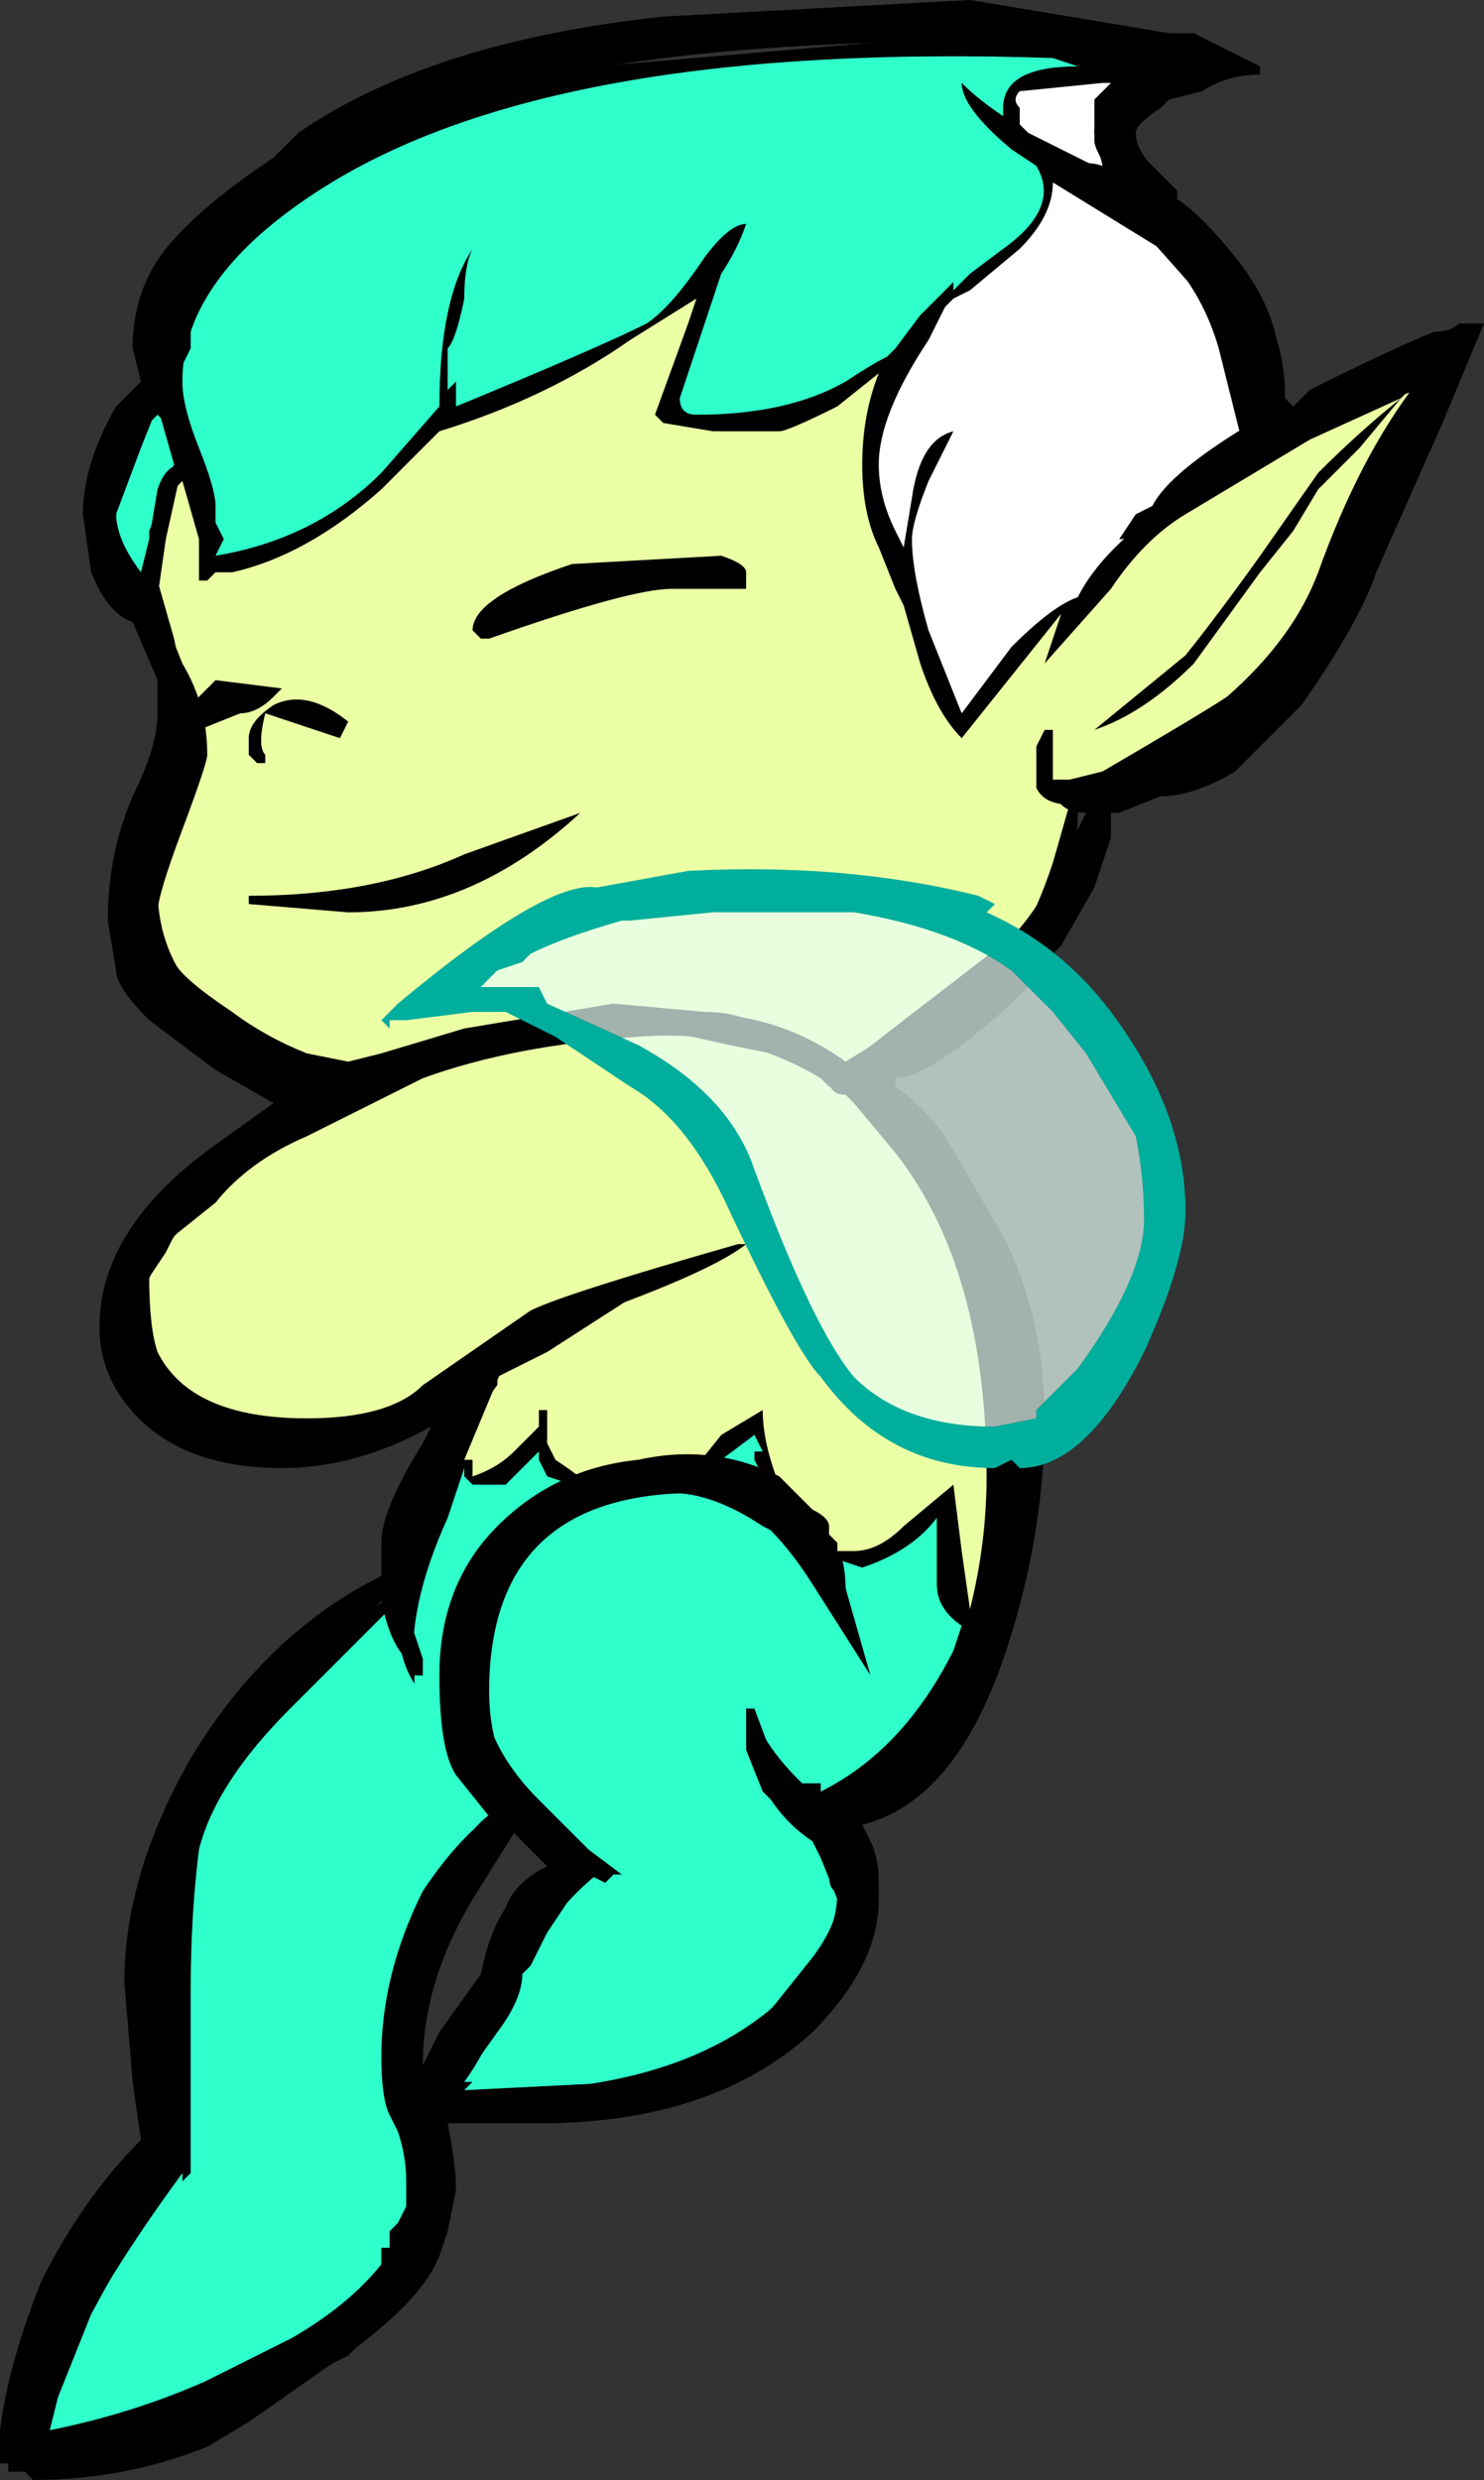 <?xml version="1.0" encoding="UTF-8" standalone="no"?>
<svg xmlns:ffdec="https://www.free-decompiler.com/flash" xmlns:xlink="http://www.w3.org/1999/xlink" ffdec:objectType="frame" height="104.65px" width="62.65px" xmlns="http://www.w3.org/2000/svg">
  <rect width="100%" height="100%" fill="#333333" stroke="none"/>
  <g transform="matrix(1.0, 0.0, 0.0, 1.0, 22.05, 53.55)">
    <use ffdec:characterId="754" height="14.95" transform="matrix(7.0, 0.0, 0.0, 7.0, -22.05, -53.55)" width="8.95" xlink:href="#shape0"/>
  </g>
  <defs>
    <g id="shape0" transform="matrix(1.0, 0.0, 0.0, 1.0, 3.15, 7.65)">
      <path d="M2.2 -7.45 L3.35 -7.4 3.35 -7.45 3.65 -7.4 3.85 -7.4 3.9 -7.35 4.15 -7.3 Q4.0 -7.15 3.7 -7.1 3.6 -7.05 3.6 -7.0 L3.6 -6.9 Q3.6 -6.8 3.6 -6.75 L3.65 -6.65 3.85 -6.45 3.8 -6.4 4.0 -6.2 Q4.5 -5.6 4.5 -5.2 L4.45 -5.05 4.45 -5.0 Q4.95 -5.3 5.5 -5.45 L5.55 -5.4 5.45 -5.35 5.45 -5.3 5.2 -4.75 4.85 -4.05 Q4.7 -3.7 4.4 -3.4 4.25 -3.2 3.9 -3.0 3.55 -2.8 3.35 -2.8 L3.35 -2.75 Q3.35 -1.85 2.1 -1.15 2.35 -0.9 2.55 -0.5 2.95 0.25 2.95 1.2 2.95 1.7 2.75 2.3 2.45 3.1 2.0 3.2 L1.8 3.2 1.9 3.4 1.85 3.4 2.0 3.55 2.0 3.8 Q2.0 4.15 1.65 4.5 1.3 4.9 0.8 5.0 L0.85 5.05 0.25 5.1 -0.3 5.1 -0.4 5.05 -0.45 5.0 -0.5 4.9 -0.3 4.55 -0.05 4.15 0.1 3.8 Q0.25 3.65 0.45 3.65 0.1 3.45 -0.1 3.3 L-0.55 3.95 Q-0.7 4.2 -0.7 4.55 -0.7 4.75 -0.6 5.0 -0.5 5.3 -0.5 5.45 L-0.5 5.65 -0.55 5.7 Q-0.6 6.05 -1.1 6.4 -1.55 6.7 -2.45 7.1 L-2.75 7.1 -2.9 7.05 -2.95 7.0 -2.95 6.85 Q-2.95 6.6 -2.55 5.95 -2.25 5.45 -2.05 5.4 L-2.05 5.35 -2.15 5.35 -2.2 4.6 Q-2.2 3.7 -1.95 3.15 -1.65 2.5 -0.75 1.95 L-0.75 1.7 Q-0.7 1.45 -0.6 1.25 L-0.35 0.8 Q-0.25 0.6 -0.2 0.55 L-0.45 0.8 -0.7 1.0 Q-0.9 1.05 -1.3 1.05 -2.0 1.05 -2.25 0.7 -2.35 0.5 -2.35 0.3 -2.35 0.1 -2.3 -0.05 L-2.25 -0.15 -2.25 -0.2 Q-1.75 -0.75 -1.3 -0.95 L-1.05 -1.1 Q-1.85 -1.35 -2.1 -1.65 -2.3 -1.9 -2.3 -2.25 -2.3 -2.45 -2.2 -2.85 -2.1 -3.15 -2.1 -3.35 L-2.1 -3.3 -2.2 -3.7 -2.25 -3.95 -2.3 -3.95 Q-2.4 -4.05 -2.45 -4.2 -2.55 -4.4 -2.55 -4.5 -2.55 -4.75 -2.45 -4.95 L-2.2 -5.3 Q-2.2 -5.9 -1.5 -6.5 -0.75 -7.05 0.45 -7.25 L2.2 -7.4 2.2 -7.45 M2.65 -7.15 Q2.75 -7.05 2.9 -6.95 L2.9 -7.0 Q2.9 -7.25 3.35 -7.25 L3.2 -7.3 Q0.25 -7.4 -1.15 -6.55 -2.05 -6.0 -2.05 -5.35 -2.05 -5.2 -1.95 -4.95 -1.85 -4.7 -1.85 -4.6 L-1.85 -4.5 -1.8 -4.4 -1.85 -4.3 Q-1.25 -4.4 -0.85 -4.8 L-0.5 -5.2 Q-0.5 -5.85 -0.3 -6.15 -0.35 -6.05 -0.35 -5.85 -0.4 -5.6 -0.45 -5.55 L-0.45 -5.3 -0.4 -5.35 -0.4 -5.2 Q0.45 -5.55 0.75 -5.7 0.9 -5.8 1.1 -6.1 1.25 -6.3 1.35 -6.3 1.3 -6.15 1.2 -6.0 L0.95 -5.25 Q0.95 -5.15 1.05 -5.15 1.6 -5.15 1.95 -5.35 2.1 -5.45 2.2 -5.5 L2.25 -5.55 2.4 -5.75 2.6 -5.95 2.6 -5.9 2.7 -6.0 2.9 -6.15 Q3.25 -6.4 3.1 -6.65 L2.95 -6.75 Q2.65 -7.0 2.65 -7.15 M3.5 -7.15 L3.0 -7.1 Q2.95 -7.05 3.0 -7.0 L3.0 -6.9 3.05 -6.85 3.55 -6.6 Q3.45 -6.75 3.45 -6.8 L3.45 -7.05 3.55 -7.15 3.5 -7.15 M3.7 -6.6 L3.7 -6.6 M3.2 -6.55 Q3.2 -6.35 3.0 -6.15 L2.7 -5.9 2.6 -5.85 2.55 -5.8 2.45 -5.6 Q2.15 -5.15 2.15 -4.85 2.15 -4.65 2.25 -4.45 L2.3 -4.35 2.35 -4.65 Q2.4 -5.0 2.6 -5.05 L2.45 -4.75 Q2.35 -4.5 2.35 -4.4 2.35 -4.2 2.45 -3.85 L2.65 -3.35 2.95 -3.75 Q3.2 -4.0 3.35 -4.05 3.5 -4.35 3.95 -4.65 4.15 -4.8 4.35 -4.95 L4.2 -5.55 Q4.1 -5.9 3.85 -6.15 L3.2 -6.55 M-0.85 -1.2 Q-0.25 -1.45 0.6 -1.55 L0.65 -1.5 Q1.4 -1.65 1.95 -1.25 L2.35 -1.5 Q2.9 -1.9 3.0 -2.0 3.1 -2.15 3.2 -2.45 L3.3 -2.8 Q3.15 -2.8 3.1 -2.9 L3.1 -3.05 Q3.1 -3.1 3.1 -3.15 L3.15 -3.25 3.2 -3.25 3.2 -2.95 3.3 -2.95 3.5 -3.0 Q4.1 -3.35 4.25 -3.45 4.65 -3.8 4.8 -4.2 5.05 -4.9 5.4 -5.35 L5.3 -5.25 4.75 -5.0 Q4.25 -4.7 4.0 -4.55 3.75 -4.4 3.55 -4.1 L3.15 -3.65 Q3.2 -3.8 3.25 -3.95 L2.65 -3.2 Q2.5 -3.35 2.4 -3.65 L2.3 -4.0 2.25 -4.1 2.15 -4.35 Q2.05 -4.55 2.05 -4.85 2.05 -5.15 2.15 -5.4 L1.9 -5.2 Q1.6 -5.05 1.55 -5.05 L1.15 -5.05 0.85 -5.1 0.8 -5.15 1.0 -5.7 1.05 -5.85 0.65 -5.6 Q0.15 -5.25 -0.5 -5.05 L-0.85 -4.7 Q-1.3 -4.3 -1.75 -4.2 L-1.85 -4.2 -1.9 -4.15 -1.95 -4.15 -1.95 -4.4 -2.05 -4.75 -2.1 -4.7 -2.15 -4.7 -2.15 -4.4 -2.2 -4.15 -2.1 -3.8 -2.05 -3.55 -2.0 -3.4 -1.85 -3.55 -1.45 -3.5 -1.5 -3.45 Q-1.6 -3.35 -1.7 -3.35 L-1.95 -3.25 -1.95 -3.2 Q-1.95 -3.05 -2.1 -2.7 -2.2 -2.4 -2.2 -2.3 -2.2 -1.95 -2.0 -1.7 -1.7 -1.35 -0.9 -1.2 L-0.85 -1.2 M4.8 -4.7 L4.65 -4.45 4.45 -4.2 4.05 -3.65 Q3.75 -3.35 3.45 -3.25 L4.0 -3.7 Q4.2 -3.95 4.45 -4.3 L4.8 -4.8 Q5.05 -5.05 5.3 -5.25 L5.05 -4.95 4.8 -4.7 M1.2 -4.3 Q1.35 -4.25 1.35 -4.2 L1.35 -4.1 0.9 -4.1 Q0.65 -4.1 -0.2 -3.8 L-0.25 -3.8 -0.3 -3.85 Q-0.3 -4.05 0.3 -4.25 L1.2 -4.3 M-0.1 0.55 L-0.35 1.15 -0.3 1.15 -0.3 1.25 Q-0.15 1.2 -0.05 1.1 L0.1 0.95 0.1 0.85 0.15 0.85 0.15 1.05 0.2 1.15 Q0.35 1.25 0.4 1.3 L0.85 1.2 1.0 1.25 1.2 1.0 1.45 0.85 Q1.45 1.05 1.55 1.3 L1.55 1.4 Q1.75 1.5 1.9 1.7 L2.0 1.7 Q2.15 1.7 2.3 1.55 L2.6 1.3 2.65 1.7 2.7 2.05 Q2.8 1.65 2.8 1.25 2.8 0.0 2.25 -0.7 L2.0 -1.0 1.95 -1.05 1.85 -1.1 1.8 -1.15 Q1.3 -1.45 0.7 -1.4 -0.05 -1.35 -0.6 -1.15 L-1.3 -0.8 Q-1.65 -0.65 -1.85 -0.4 L-2.1 -0.2 -2.15 -0.1 -2.25 0.05 Q-2.25 0.35 -2.2 0.5 -2.0 0.9 -1.3 0.9 -0.8 0.9 -0.6 0.7 L0.05 0.25 Q0.25 0.15 1.3 -0.15 L1.35 -0.15 Q1.1 0.05 0.05 0.4 L-0.1 0.5 -0.15 0.55 -0.1 0.55 M1.9 1.75 L2.1 2.45 1.75 1.9 Q1.4 1.35 1.05 1.35 -0.2 1.35 -0.2 2.55 -0.2 2.85 -0.05 3.15 0.2 3.45 0.55 3.65 L0.45 3.65 Q0.2 3.85 0.0 4.2 -0.2 4.7 -0.35 4.9 L-0.3 4.9 -0.35 4.95 0.65 4.9 1.05 4.75 Q1.4 4.6 1.55 4.4 L1.75 4.15 Q1.9 3.95 1.9 3.8 L1.8 3.55 1.75 3.45 Q1.6 3.35 1.5 3.2 L1.45 3.15 1.35 2.9 1.35 2.65 1.4 2.65 1.55 3.05 1.55 3.1 1.8 3.1 1.8 3.15 Q2.3 2.9 2.6 2.3 L2.65 2.15 Q2.5 2.05 2.5 1.9 L2.5 1.5 Q2.35 1.7 2.05 1.8 L1.9 1.75 M0.1 1.15 L0.1 1.1 -0.1 1.3 -0.3 1.3 -0.35 1.25 -0.35 1.2 -0.45 1.5 Q-0.7 2.05 -0.65 2.45 L-0.65 2.5 Q-0.75 2.35 -0.75 2.1 L-0.75 2.0 -1.4 2.65 Q-1.85 3.1 -1.95 3.5 -2.0 3.9 -2.0 4.35 L-2.0 5.45 -2.05 5.5 -2.05 5.45 Q-2.6 6.2 -2.8 6.7 L-2.85 7.0 Q-2.35 6.9 -1.9 6.7 L-1.1 6.3 Q-0.9 6.15 -0.75 5.85 L-0.65 5.65 Q-0.65 5.4 -0.7 5.2 -0.8 4.8 -0.8 4.55 L-0.7 4.2 -0.6 3.8 -0.35 3.45 Q-0.2 3.25 -0.1 3.25 L-0.2 3.15 Q-0.35 2.95 -0.35 2.55 -0.35 1.6 0.3 1.35 L0.3 1.3 0.15 1.25 0.1 1.15 M1.45 1.1 L1.4 1.0 1.2 1.15 1.1 1.25 Q1.3 1.25 1.5 1.35 L1.4 1.15 1.4 1.1 1.45 1.1 M1.7 3.25 L1.7 3.25 M-2.1 -4.85 L-2.2 -5.2 -2.3 -4.95 -2.45 -4.55 Q-2.45 -4.4 -2.25 -4.05 L-2.25 -4.45 -2.15 -4.7 -2.15 -4.75 -2.1 -4.85 M-1.1 -3.2 L-1.55 -3.35 Q-1.6 -3.15 -1.55 -3.1 L-1.55 -3.05 -1.6 -3.05 -1.65 -3.1 -1.65 -3.2 Q-1.65 -3.3 -1.5 -3.4 -1.3 -3.5 -1.05 -3.3 L-1.1 -3.2 M-1.65 -2.25 Q-0.9 -2.25 -0.35 -2.5 L0.35 -2.75 Q-0.3 -2.15 -1.05 -2.15 L-1.65 -2.2 -1.65 -2.25" fill="#000000" fill-rule="evenodd" stroke="none"/>
      <path d="M2.65 -7.15 Q2.65 -7.0 2.95 -6.75 L3.1 -6.65 Q3.25 -6.4 2.9 -6.15 L2.7 -6.0 2.6 -5.9 2.6 -5.95 2.4 -5.75 2.25 -5.55 2.2 -5.5 Q2.1 -5.45 1.95 -5.35 1.6 -5.15 1.05 -5.15 0.95 -5.15 0.95 -5.25 L1.2 -6.0 Q1.3 -6.15 1.35 -6.3 1.25 -6.3 1.1 -6.1 0.9 -5.8 0.75 -5.7 0.45 -5.55 -0.4 -5.2 L-0.4 -5.35 -0.45 -5.3 -0.45 -5.55 Q-0.4 -5.6 -0.35 -5.85 -0.35 -6.05 -0.3 -6.15 -0.5 -5.85 -0.5 -5.2 L-0.85 -4.8 Q-1.25 -4.4 -1.85 -4.3 L-1.8 -4.4 -1.85 -4.5 -1.85 -4.6 Q-1.85 -4.7 -1.95 -4.95 -2.05 -5.2 -2.05 -5.35 -2.05 -6.0 -1.15 -6.55 0.25 -7.4 3.2 -7.3 L3.35 -7.25 Q2.9 -7.25 2.9 -7.0 L2.9 -6.95 Q2.75 -7.05 2.65 -7.15 M1.45 1.1 L1.4 1.1 1.4 1.15 1.5 1.35 Q1.3 1.25 1.1 1.25 L1.2 1.15 1.4 1.0 1.45 1.1 M0.1 1.15 L0.15 1.25 0.3 1.3 0.3 1.35 Q-0.35 1.6 -0.35 2.55 -0.35 2.95 -0.2 3.15 L-0.1 3.25 Q-0.2 3.25 -0.35 3.45 L-0.6 3.8 -0.7 4.2 -0.8 4.55 Q-0.8 4.8 -0.7 5.2 -0.65 5.4 -0.65 5.65 L-0.75 5.85 Q-0.9 6.15 -1.1 6.3 L-1.9 6.7 Q-2.35 6.9 -2.85 7.0 L-2.8 6.7 Q-2.6 6.2 -2.05 5.45 L-2.05 5.5 -2.0 5.45 -2.0 4.35 Q-2.0 3.9 -1.95 3.5 -1.85 3.1 -1.4 2.65 L-0.75 2.0 -0.75 2.1 Q-0.75 2.35 -0.65 2.5 L-0.65 2.45 Q-0.7 2.05 -0.45 1.5 L-0.35 1.2 -0.35 1.25 -0.3 1.3 -0.1 1.3 0.1 1.1 0.1 1.15 M1.9 1.75 L2.05 1.8 Q2.35 1.7 2.5 1.5 L2.5 1.9 Q2.5 2.05 2.65 2.15 L2.6 2.3 Q2.3 2.9 1.8 3.15 L1.8 3.1 1.55 3.1 1.55 3.05 1.4 2.65 1.35 2.65 1.35 2.9 1.45 3.15 1.5 3.2 Q1.6 3.35 1.75 3.45 L1.8 3.55 1.9 3.8 Q1.9 3.95 1.75 4.15 L1.55 4.4 Q1.4 4.6 1.05 4.75 L0.65 4.9 -0.35 4.95 -0.3 4.9 -0.35 4.9 Q-0.2 4.7 0.0 4.2 0.2 3.85 0.45 3.65 L0.55 3.65 Q0.2 3.45 -0.05 3.15 -0.2 2.85 -0.2 2.55 -0.2 1.35 1.05 1.35 1.4 1.35 1.75 1.9 L2.1 2.45 1.9 1.75 M-2.1 -4.85 L-2.15 -4.75 -2.15 -4.7 -2.25 -4.45 -2.25 -4.05 Q-2.45 -4.4 -2.45 -4.55 L-2.3 -4.95 -2.2 -5.2 -2.1 -4.85" fill="#2fffcb" fill-rule="evenodd" stroke="none"/>
      <path d="M3.5 -7.15 L3.55 -7.15 3.45 -7.05 3.45 -6.8 Q3.45 -6.75 3.55 -6.6 L3.05 -6.85 3.0 -6.9 3.0 -7.0 Q2.95 -7.05 3.0 -7.1 L3.5 -7.15 M3.2 -6.55 L3.85 -6.15 Q4.1 -5.9 4.2 -5.55 L4.35 -4.95 Q4.15 -4.8 3.95 -4.65 3.5 -4.35 3.35 -4.05 3.2 -4.0 2.95 -3.75 L2.65 -3.35 2.45 -3.85 Q2.35 -4.2 2.35 -4.4 2.35 -4.5 2.45 -4.75 L2.6 -5.05 Q2.4 -5.0 2.35 -4.65 L2.3 -4.35 2.25 -4.45 Q2.15 -4.65 2.15 -4.85 2.15 -5.15 2.45 -5.6 L2.55 -5.8 2.6 -5.85 2.7 -5.9 3.0 -6.15 Q3.2 -6.35 3.2 -6.55" fill="#ffffff" fill-rule="evenodd" stroke="none"/>
      <path d="M-1.95 -3.25 L-1.7 -3.35 Q-1.6 -3.35 -1.5 -3.45 L-1.45 -3.5 -1.85 -3.55 -2.0 -3.4 -2.05 -3.55 -2.1 -3.8 -2.2 -4.15 -2.15 -4.4 -2.15 -4.7 -2.1 -4.7 -2.05 -4.75 -1.95 -4.4 -1.95 -4.15 -1.9 -4.15 -1.85 -4.2 -1.75 -4.2 Q-1.3 -4.3 -0.85 -4.7 L-0.5 -5.05 Q0.15 -5.25 0.65 -5.6 L1.05 -5.85 1.0 -5.7 0.8 -5.15 0.85 -5.1 1.15 -5.05 1.55 -5.05 Q1.6 -5.05 1.9 -5.2 L2.15 -5.4 Q2.05 -5.15 2.05 -4.85 2.05 -4.55 2.15 -4.35 L2.25 -4.1 2.3 -4.0 2.4 -3.65 Q2.5 -3.35 2.65 -3.2 L3.25 -3.95 Q3.2 -3.8 3.15 -3.65 L3.55 -4.1 Q3.75 -4.4 4.0 -4.55 4.25 -4.7 4.75 -5.0 L5.3 -5.25 5.4 -5.35 Q5.05 -4.9 4.8 -4.2 4.65 -3.8 4.25 -3.45 4.1 -3.35 3.5 -3.0 L3.3 -2.95 3.2 -2.95 3.2 -3.25 3.15 -3.25 3.1 -3.15 Q3.1 -3.1 3.1 -3.05 L3.1 -2.9 Q3.15 -2.8 3.3 -2.8 L3.2 -2.45 Q3.1 -2.15 3.0 -2.0 2.9 -1.9 2.35 -1.5 L1.95 -1.25 Q1.4 -1.65 0.65 -1.5 L0.6 -1.55 Q-0.25 -1.45 -0.85 -1.2 L-0.9 -1.2 Q-1.7 -1.35 -2.0 -1.7 -2.2 -1.95 -2.2 -2.3 -2.2 -2.4 -2.1 -2.7 -1.95 -3.05 -1.95 -3.2 L-1.95 -3.25 M-0.1 0.5 L0.05 0.4 Q1.1 0.05 1.35 -0.15 L1.3 -0.15 Q0.25 0.15 0.05 0.25 L-0.6 0.7 Q-0.8 0.9 -1.3 0.9 -2.0 0.9 -2.2 0.5 -2.25 0.35 -2.25 0.05 L-2.15 -0.1 -2.1 -0.2 -1.85 -0.4 Q-1.65 -0.65 -1.3 -0.8 L-0.6 -1.15 Q-0.05 -1.35 0.7 -1.4 1.3 -1.45 1.8 -1.15 L1.85 -1.1 1.95 -1.05 2.0 -1.0 2.25 -0.7 Q2.8 0.0 2.8 1.25 2.8 1.65 2.7 2.05 L2.65 1.7 2.6 1.3 2.3 1.55 Q2.15 1.7 2.0 1.7 L1.9 1.7 Q1.75 1.5 1.55 1.4 L1.55 1.3 Q1.45 1.05 1.45 0.85 L1.2 1.0 1.0 1.25 0.85 1.2 0.4 1.3 Q0.35 1.25 0.2 1.15 L0.15 1.05 0.15 0.85 0.1 0.85 0.1 0.95 -0.05 1.1 Q-0.15 1.2 -0.3 1.25 L-0.3 1.15 -0.35 1.15 -0.1 0.55 -0.1 0.5 M1.2 -4.3 L0.3 -4.25 Q-0.3 -4.05 -0.3 -3.85 L-0.25 -3.8 -0.2 -3.8 Q0.65 -4.1 0.9 -4.1 L1.35 -4.1 1.35 -4.2 Q1.35 -4.25 1.2 -4.3 M4.8 -4.7 L5.05 -4.95 5.3 -5.25 Q5.05 -5.05 4.8 -4.8 L4.45 -4.3 Q4.2 -3.95 4.0 -3.7 L3.45 -3.25 Q3.75 -3.35 4.05 -3.65 L4.45 -4.2 4.65 -4.45 4.8 -4.7 M-1.1 -3.2 L-1.05 -3.3 Q-1.3 -3.5 -1.5 -3.4 -1.65 -3.3 -1.65 -3.2 L-1.65 -3.1 -1.6 -3.05 -1.55 -3.05 -1.55 -3.1 Q-1.6 -3.15 -1.55 -3.35 L-1.1 -3.2 M-1.65 -2.25 L-1.65 -2.2 -1.05 -2.15 Q-0.3 -2.15 0.35 -2.75 L-0.35 -2.5 Q-0.9 -2.25 -1.65 -2.25" fill="#ebffa4" fill-rule="evenodd" stroke="none"/>
      <path d="M2.7 -7.65 L3.9 -7.45 4.05 -7.45 4.45 -7.25 4.45 -7.2 Q4.25 -7.2 4.1 -7.1 L3.9 -7.05 3.85 -7.0 Q3.7 -6.9 3.7 -6.85 3.7 -6.75 3.8 -6.65 L3.95 -6.5 3.95 -6.45 Q4.1 -6.35 4.3 -6.1 4.5 -5.85 4.55 -5.6 4.6 -5.45 4.6 -5.25 L4.65 -5.2 4.75 -5.3 Q5.25 -5.55 5.5 -5.65 5.6 -5.65 5.65 -5.7 L5.8 -5.7 5.55 -5.1 5.15 -4.2 Q5.05 -3.9 4.7 -3.4 L4.3 -3.0 Q4.05 -2.85 3.85 -2.85 L3.6 -2.75 3.55 -2.75 3.55 -2.6 3.45 -2.3 3.25 -1.95 3.15 -1.85 3.05 -1.7 2.95 -1.6 Q2.45 -1.15 2.25 -1.15 L2.25 -1.1 Q2.4 -1.0 2.55 -0.8 L2.9 -0.2 Q3.15 0.3 3.15 0.9 3.15 1.55 2.95 2.2 2.65 3.2 2.05 3.35 L2.1 3.45 Q2.15 3.55 2.15 3.7 L2.15 3.8 Q2.15 4.2 1.75 4.6 1.15 5.15 0.1 5.15 L-0.45 5.15 Q-0.4 5.4 -0.4 5.55 L-0.45 5.8 -0.5 5.95 Q-0.6 6.2 -1.0 6.5 L-1.05 6.55 -1.15 6.6 -1.65 6.95 -1.9 7.1 Q-2.4 7.3 -2.95 7.3 L-3.0 7.25 -3.1 7.25 -3.1 7.2 -3.15 7.2 -3.15 7.0 Q-3.1 6.6 -2.9 6.1 -2.65 5.6 -2.3 5.25 L-2.35 4.9 -2.4 4.3 Q-2.4 3.65 -2.0 2.95 -1.55 2.2 -0.85 1.85 L-0.85 1.65 Q-0.85 1.45 -0.6 1.05 L-0.55 0.95 Q-1.0 1.2 -1.45 1.2 -2.1 1.2 -2.4 0.8 -2.55 0.6 -2.55 0.35 -2.55 -0.25 -1.85 -0.75 L-1.5 -1.0 -1.85 -1.2 -2.25 -1.5 Q-2.45 -1.7 -2.45 -1.8 L-2.5 -2.1 Q-2.5 -2.5 -2.35 -2.85 -2.2 -3.15 -2.2 -3.35 L-2.2 -3.55 -2.35 -3.9 Q-2.5 -3.95 -2.6 -4.2 L-2.65 -4.55 Q-2.65 -4.85 -2.45 -5.2 L-2.3 -5.35 -2.35 -5.55 Q-2.35 -5.9 -2.15 -6.15 -1.95 -6.4 -1.5 -6.7 L-1.35 -6.85 Q-0.55 -7.4 0.85 -7.55 L2.7 -7.65 M3.6 -7.25 L2.7 -7.4 Q-0.5 -7.4 -1.5 -6.45 -1.75 -6.25 -1.85 -5.95 L-2.0 -5.7 -2.0 -5.55 -2.05 -5.45 -2.15 -5.3 -2.1 -5.2 -2.1 -5.15 -2.15 -5.1 -2.2 -5.15 -2.25 -5.1 Q-2.45 -4.75 -2.45 -4.55 -2.45 -4.4 -2.3 -4.2 L-2.25 -4.4 -2.2 -4.7 Q-2.15 -4.85 -2.05 -4.85 L-2.15 -4.4 -2.2 -4.05 -2.2 -3.95 -2.15 -3.9 -2.05 -3.65 Q-1.9 -3.4 -1.9 -3.1 -1.9 -3.05 -2.05 -2.65 -2.2 -2.25 -2.2 -2.15 -2.2 -1.95 -2.1 -1.85 -2.05 -1.75 -1.75 -1.55 -1.55 -1.4 -1.3 -1.3 L-1.05 -1.25 -0.85 -1.3 -0.35 -1.45 0.55 -1.6 1.1 -1.55 Q1.4 -1.55 1.6 -1.35 1.6 -1.3 1.5 -1.3 L1.25 -1.35 0.8 -1.45 Q0.15 -1.45 -0.65 -1.15 L-0.9 -1.1 Q-0.95 -1.0 -1.05 -1.0 -1.1 -0.95 -1.15 -0.95 L-1.6 -0.65 Q-2.3 -0.15 -2.3 0.3 -2.3 0.55 -2.1 0.7 -1.85 0.95 -1.45 0.95 -0.9 0.95 -0.55 0.7 L-0.45 0.6 -0.2 0.45 0.1 0.3 Q0.55 0.05 0.85 0.05 L0.15 0.5 -0.15 0.65 -0.15 0.7 Q-0.2 0.75 -0.4 1.15 -0.7 1.6 -0.7 2.05 L-0.6 2.35 -0.6 2.45 -0.65 2.45 -0.7 2.35 Q-0.8 2.25 -0.85 2.0 L-1.45 2.65 Q-2.15 3.45 -2.15 4.25 -2.15 4.5 -2.0 5.4 L-2.1 5.5 -2.15 5.5 -2.3 5.75 -2.6 6.3 -2.8 6.8 -2.85 7.0 -2.75 7.0 -2.2 6.85 Q-2.0 6.75 -1.8 6.65 L-1.4 6.45 Q-1.05 6.25 -0.85 6.0 L-0.85 5.9 -0.8 5.9 -0.8 5.8 -0.75 5.75 -0.7 5.65 -0.7 5.5 Q-0.7 5.35 -0.75 5.2 L-0.8 5.1 Q-0.85 5.0 -0.85 4.75 -0.85 4.25 -0.6 3.75 -0.4 3.45 -0.2 3.3 L-0.4 3.05 Q-0.5 2.9 -0.5 2.45 -0.5 1.9 -0.15 1.55 0.2 1.2 0.7 1.15 1.15 1.05 1.55 1.25 L1.75 1.45 Q1.85 1.5 1.85 1.55 L1.85 1.6 1.9 1.65 1.9 1.7 Q1.95 1.75 1.95 1.95 1.85 1.8 1.75 1.7 L1.45 1.55 Q1.15 1.35 0.9 1.35 0.2 1.35 -0.1 1.9 -0.25 2.15 -0.25 2.45 -0.25 2.85 0.1 3.2 L0.4 3.5 0.6 3.65 0.55 3.65 0.5 3.7 0.4 3.65 0.35 3.7 0.15 4.0 0.05 4.2 0.0 4.25 Q0.0 4.4 -0.15 4.6 L-0.4 4.95 Q0.8 5.0 1.45 4.5 1.9 4.15 1.9 3.75 1.85 3.75 1.85 3.65 L1.8 3.55 1.8 3.5 1.6 3.25 1.45 3.0 1.35 2.75 1.4 2.7 Q1.5 2.95 1.8 3.2 L1.85 3.15 2.1 3.05 2.25 2.9 2.35 2.75 Q2.55 2.45 2.7 2.15 2.9 1.5 2.9 0.95 2.9 0.25 2.45 -0.5 L2.1 -1.05 1.95 -1.05 Q1.85 -1.05 1.85 -1.15 L2.3 -1.5 2.95 -2.0 Q3.1 -2.15 3.25 -2.45 L3.4 -2.75 Q3.3 -2.75 3.25 -2.8 3.2 -2.85 3.15 -2.95 L3.4 -2.95 Q3.75 -2.95 4.1 -3.2 4.4 -3.4 4.55 -3.6 L4.8 -4.0 Q4.95 -4.25 5.0 -4.4 5.0 -4.55 5.15 -4.8 L5.4 -5.3 5.25 -5.25 4.7 -5.0 4.15 -4.7 3.8 -4.5 Q3.7 -4.4 3.6 -4.4 L3.7 -4.55 3.8 -4.6 Q3.9 -4.8 4.4 -5.1 L4.35 -5.2 Q4.3 -5.6 4.15 -5.8 L3.75 -6.25 Q3.55 -6.4 3.25 -6.6 3.35 -6.7 3.5 -6.65 L3.45 -6.85 Q3.45 -7.05 3.65 -7.2 L3.75 -7.25 3.6 -7.25 M-0.1 3.85 Q-0.05 3.7 0.15 3.6 L-0.05 3.4 -0.3 3.8 Q-0.6 4.3 -0.6 4.8 L-0.5 4.6 -0.25 4.25 Q-0.2 4.0 -0.1 3.85" fill="#000000" fill-rule="evenodd" stroke="none"/>
      <path d="M2.75 -2.25 L2.85 -2.2 2.8 -2.15 Q3.25 -1.95 3.55 -1.55 4.0 -0.95 4.0 -0.35 4.0 -0.05 3.75 0.5 3.4 1.2 3.0 1.2 L2.95 1.15 2.85 1.2 Q2.2 1.2 1.8 0.65 1.65 0.5 1.25 -0.35 1.0 -0.9 0.65 -1.1 L0.2 -1.4 -0.1 -1.55 -0.3 -1.55 -0.7 -1.5 -0.8 -1.5 -0.8 -1.45 -0.85 -1.5 -0.75 -1.6 Q0.15 -2.35 0.45 -2.3 L1.0 -2.4 Q1.95 -2.45 2.75 -2.25 M0.05 -1.9 L0.0 -1.85 -0.15 -1.8 -0.25 -1.7 0.1 -1.7 0.15 -1.6 0.7 -1.35 Q1.25 -1.05 1.4 -0.6 1.75 0.35 2.0 0.65 2.3 0.95 2.85 0.95 L3.1 0.9 3.1 0.85 3.35 0.6 Q3.75 0.05 3.75 -0.3 3.75 -0.55 3.7 -0.8 L3.4 -1.3 3.2 -1.55 2.95 -1.8 Q2.6 -2.05 2.0 -2.15 L1.15 -2.15 0.65 -2.1 0.6 -2.1 Q0.25 -2.0 0.05 -1.9" fill="#00ae9d" fill-rule="evenodd" stroke="none"/>
      <path d="M0.05 -1.9 Q0.25 -2.0 0.6 -2.1 L0.65 -2.1 1.15 -2.15 2.0 -2.15 Q2.6 -2.05 2.95 -1.8 L3.2 -1.55 3.4 -1.3 3.7 -0.8 Q3.75 -0.55 3.75 -0.3 3.75 0.05 3.35 0.6 L3.1 0.85 3.1 0.9 2.85 0.95 Q2.3 0.95 2.0 0.65 1.75 0.35 1.4 -0.6 1.25 -1.05 0.7 -1.35 L0.15 -1.6 0.1 -1.7 -0.25 -1.7 -0.15 -1.8 0.0 -1.85 0.05 -1.9" fill="#e7fef7" fill-opacity="0.702" fill-rule="evenodd" stroke="none"/>
    </g>
  </defs>
</svg>

